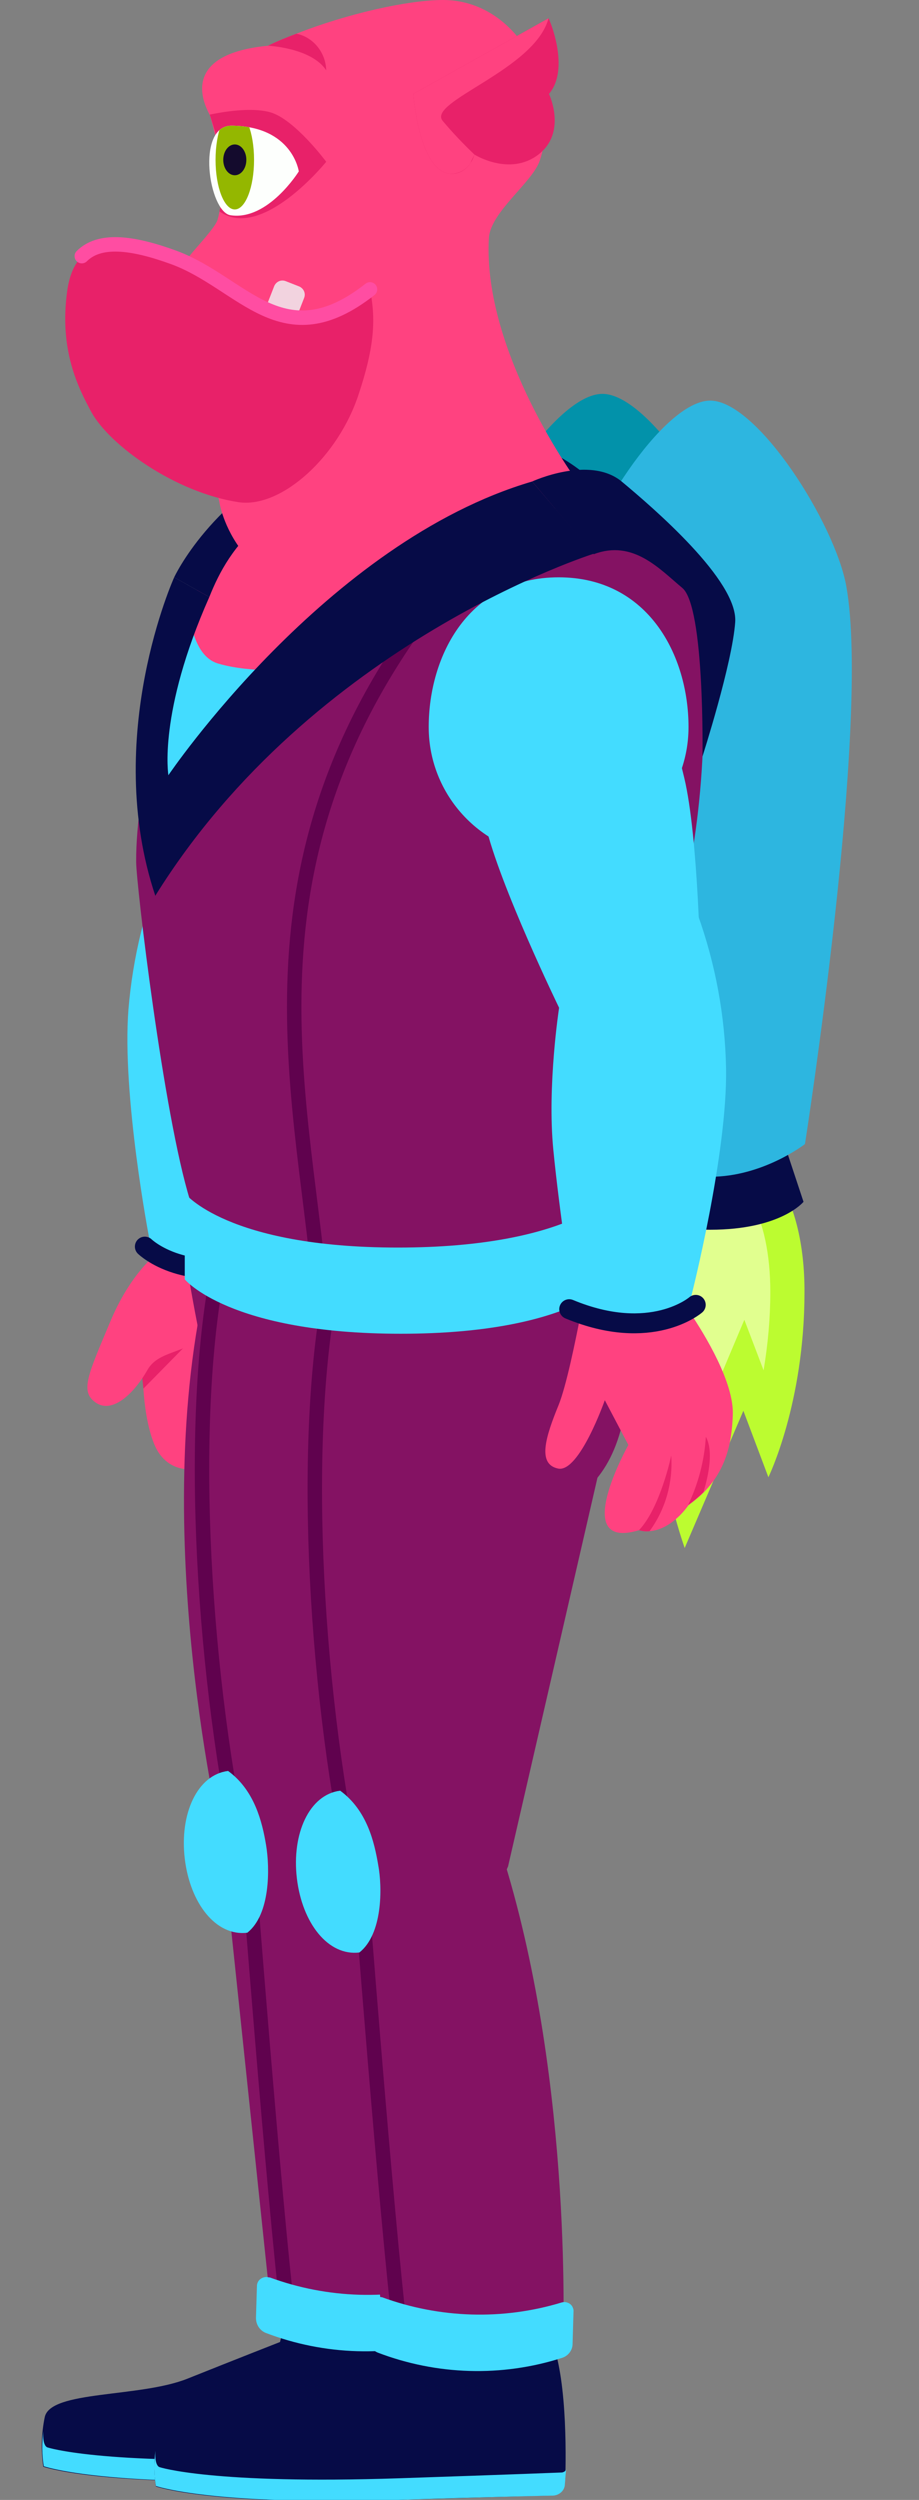 <svg xmlns="http://www.w3.org/2000/svg" xmlns:xlink="http://www.w3.org/1999/xlink" id="Layer_1" x="0" y="0" version="1.1" viewBox="0 0 191 519.2" style="enable-background:new 0 0 191 519.2" xml:space="preserve"><rect x="0" y="0" width="191" height="519.2" fill="#808080" stroke="none"/><style type="text/css">.st0{fill:#bcfc30}.st1{fill:#e1ff8f}.st2{fill:#060b47}.st3{fill:#0292aa}.st4{fill:#2db6e0}.st5{fill:#ff4280}.st6{fill:#e82169}.st7{fill:#43dcff}.st8{fill:none;stroke:#060b47;stroke-width:4.13;stroke-linecap:round;stroke-miterlimit:10}.st9{fill:#841263}.st10{fill:none;stroke:#60024e;stroke-width:3;stroke-linecap:round;stroke-miterlimit:10}.st11{fill:#f2d3df}.st12{fill:#fdfffd}.st13{clip-path:url(#SVGID_2_)}.st14{fill:#94b700}.st15{fill:#140b2d}.st16,.st17{fill:none;stroke:#ff4da2;stroke-width:3;stroke-linecap:round;stroke-miterlimit:10}.st17{stroke:#060b47;stroke-width:4.14}</style><g id="rockets"><path d="M139.8,236.8c-9.8,6.5-16.1,16.9-17.4,28.6c-1.9,17.4,2.2,27.7,2.2,27.7l8.8-15c0,0,3,26.3,8.9,43.4l12.2-28.5 l5.2,13.8c0,0,7.5-15.3,7.5-38.4C167.3,248.9,158.9,232,139.8,236.8z" class="st0"/><path d="M143.9,299.7c-2.4-11.8-3.6-22.3-3.6-22.5l-2.4-21l-9.1,15.5c0.1-1.8,0.2-3.6,0.4-5.6 c1-9.1,5.8-17.4,13.2-22.8c1.1-0.2,2.3-0.4,3.5-0.4c2.8,0,6.8,0.6,10.1,6.3c2.7,4.6,4.1,11.4,4.1,19.1c0,5.5-0.5,10.9-1.4,16.3 l-4-10.5L143.9,299.7z" class="st1"/><path d="M144.6,248.2c0,0-4.7,5.8-19.4,5.8s-19.4-5.8-19.4-5.8l5.9-18.1h27L144.6,248.2z" class="st2"/><path d="M144.9,236.3c0,0-8.7,6.8-19.7,6.8s-19.8-6.8-19.8-6.8S91.7,149,96.8,120.4c2.4-13,18.6-38.6,28.4-38.6 s26,25.6,28.3,38.6C158.7,149,144.9,236.3,144.9,236.3z" class="st3"/><path d="M167,249.6c0,0-4.7,5.8-19.4,5.8s-19.5-5.8-19.5-5.8l5.9-18.1h27L167,249.6z" class="st2"/><path d="M167.3,237.6c0,0-8.7,6.8-19.7,6.8s-19.8-6.8-19.8-6.8s-13.7-87.3-8.6-115.8c2.4-13,18.6-38.6,28.4-38.6 s26,25.6,28.3,38.6C181,150.3,167.3,237.6,167.3,237.6z" class="st4"/></g><g id="b-hand"><path d="M62.6,302L62.6,302c-2.2,1.4-6.3,1.8-9.6-2c-3.6-4-6.1-10-7.4-13.2c-0.6-1.5-0.8-2.4-0.8-2.4 c-0.8-10.1,8.6-7.3,8.6-7.3s2.9,11.2,3.9,14.3c1,3,6.4,5.2,6.9,7.9C64.5,300.2,63.8,301.3,62.6,302z" class="st5"/><path d="M62.6,302L62.6,302c-2.2,1.4-6.3,1.8-9.6-2c-3.6-4-6.1-10-7.4-13.2c0.2-0.6,0.5-1.1,1-1.5 c0,0,3.7,10.2,8.5,12.1C57.9,298.4,60.4,300,62.6,302z" class="st6"/><path d="M33.3,256.5L28,280.7c0,0,8.8,9.4,27.8,6c-2.4-10.5,1-18.9-2.4-26.5C51.2,255.4,38.8,241,33.3,256.5z" class="st5"/><path d="M54,303.6c-0.1,1.3-1.7,2.5-3.8,2.6c-2.4,0.2-5.4-0.8-7.3-4.4c-2.4-4.5-3.6-10.5-4.2-14c-0.3-1.8-0.4-3-0.4-3 c1.5-10.1,11.5-6,11.5-6s-0.4,10.2,0,13.3C50.2,295.3,54.1,300.8,54,303.6z" class="st5"/><path d="M50.6,305.8l-0.5,0.4c-2.4,0.2-5.4-0.9-7.3-4.4c-2.4-4.5-3.6-10.5-4.2-14l2.1-2.1c0,0,3.1,10.9,5.1,13.8 C47.8,302.3,50.6,305.8,50.6,305.8z" class="st6"/><path d="M29.7,282.3c0,0-0.5,10.4,2.3,17.5s10.4,5.9,10.9,3.2c0.5-2.7-2.8-8.7-2.7-11.9s1.7-13.2,1.7-13.2 S32.4,272.5,29.7,282.3z" class="st5"/><polygon points="29.8 288.4 42.4 275.6 28.4 274.7" class="st6"/><path d="M34.3,259c0,0-6.5,3.9-11.3,15.3s-6.4,14.7-3.1,17s7.7-1.5,10.7-6.7c2.9-5.3,11-2.5,14.9-11.9 C49.3,263.3,40.6,253.8,34.3,259z" class="st5"/></g><g id="b-arm"><path id="b-arm-2" d="M33.2,190.4c0,0,0.6,11.1,11.4,14.4s17.5-5.6,17.5-5.6s13.9-24.6,17.6-36.9s6.5-22.8,6.7-30.5 c0.1-5.4-0.5-14.4-14-18.4s-19,2.9-21.9,7.6c-4.2,6.6-7.7,16.8-11.4,29.1S33.2,190.4,33.2,190.4z" class="st7"/><g id="b-forearm"><path d="M31,257.1c0,0,2.6,5.9,10.6,6.4c9.9,0.6,13.9-4,13.9-4s3.9-17.6,6-30.8s0.6-29.5,0.6-29.5 c-1.4-6.5-5.5-12.1-11.2-15.5c-11.2-6.7-16.4-5.6-16.4-5.6c-4.3,10-6.9,20.7-7.8,31.5C25.3,227.4,31,257.1,31,257.1z" class="st7"/><path d="M30.1,258.9c0,0,8.7,8.5,26.2,2.5" class="st8"/></g></g><path id="hips" d="M129.5,295c-5.3,24-26.1,20.3-42.2,20.3s-32.7-1.7-38.8-12.8c-4.8-8.9-9.8-40.4-9.8-40.4l88.9,3.6	C127.6,265.7,132.4,281.8,129.5,295z" class="st9"/><g id="b-thigh"><path d="M82.2,383.5c0,0-3.8,10.4-17.9,10.4s-17.9-10.4-17.9-10.4s-16-65.6-3.2-118.8c2.5-10.2,13.7-15.8,26.8-12.1 c16.1,4.6,31.9,45.3,31.9,45.3L82.2,383.5z" class="st9"/><path d="M46,260.4c-7.1,31.8-4.2,84.4,4.1,124.2" class="st10"/></g><g id="b-calf"><path d="M90,479.5c4.2,6.2,4.3,23.2,4.1,30.8c-0.1,2.1-1.8,3.8-3.9,3.9c-5,0.1-15,0.4-30.8,0.9 c-39,1.3-50.4-2.8-50.4-2.8c-0.5-3.4-0.4-6.9,0.3-10.3c1.2-5.6,19.7-4,29.7-8s19.2-7.6,19.2-7.6C62.6,466.4,81.4,466.9,90,479.5z" class="st2"/><path d="M94.1,511.8c0,1.3-1.1,2.3-2.4,2.4c-4.3,0.1-14.7,0.3-32.2,0.9c-39,1.2-50.4-2.9-50.4-2.9 c-0.4-2.4-0.4-4.9-0.1-7.3c-0.2,3.3,0.9,3.4,0.9,3.4s10.8,3.6,49.8,2.3c23.9-0.8,33.8-1.2,33.8-1.2s0.8-0.1,0.8-0.8 C94.2,509.9,94.1,510.9,94.1,511.8z" class="st7"/><path d="M93.6,483.1l-37.5-5.7L46,381.3c0,0,32.9-7.5,35.4,1C95.9,429.6,93.6,483.1,93.6,483.1z" class="st9"/><path d="M51.5,386.2c0,0,5.2,67.9,8.5,96.2" class="st10"/><path d="M55.3,383.2c0.8,4.8,0.9,14.4-3.9,18.2c-6.5,0.8-11.9-6.1-13-15.4c-1.1-9.3,2.6-17.4,9-18.2 C52.9,371.8,54.5,378.4,55.3,383.2z" class="st7"/><path d="M95.7,482.7c0,1.3-0.9,2.5-2.2,2.9c-12.5,4-26,3.6-38.3-1.1c-1.2-0.5-2-1.7-2-3.1l0.2-6.6c0-1.1,0.9-1.9,2-1.9 c0.2,0,0.4,0.1,0.7,0.1c12,4.4,25.1,4.8,37.3,1.1c1-0.3,2.1,0.2,2.4,1.2c0.1,0.2,0.1,0.4,0.1,0.6L95.7,482.7z" class="st7"/></g><g id="f-thigh"><path d="M105.6,387.6c0,0-3.8,10.4-17.9,10.4s-17.9-10.4-17.9-10.4s-15.9-65.6-3.2-118.8c2.5-10.2,13.7-15.8,26.8-12.1 c16.1,4.6,31.9,45.3,31.9,45.3L105.6,387.6z" class="st9"/><path d="M69.4,264.5c-7,31.8-4.2,84.4,4.1,124.2" class="st10"/></g><g id="f-calf"><path d="M113.4,483.6c4.2,6.2,4.3,23.2,4.1,30.8c-0.1,2.1-1.8,3.8-3.9,3.9c-5,0.1-15,0.4-30.8,0.9 c-39,1.3-50.4-2.8-50.4-2.8c-0.5-3.4-0.4-6.9,0.3-10.3c1.2-5.6,19.7-4,29.7-8s19.2-7.5,19.2-7.5C85.9,470.5,104.8,471,113.4,483.6z" class="st2"/><path d="M117.4,515.9c0,1.3-1.1,2.3-2.4,2.4c-4.3,0.1-14.7,0.3-32.2,0.9c-39,1.2-50.4-2.9-50.4-2.9 c-0.4-2.4-0.4-4.9-0.1-7.3c-0.2,3.3,0.9,3.4,0.9,3.4s10.8,3.6,49.8,2.3c23.9-0.8,33.8-1.2,33.8-1.2s0.8-0.1,0.9-0.8 C117.5,514,117.5,515.1,117.4,515.9z" class="st7"/><path d="M117,487.2l-37.5-5.6l-10.1-96.1c0,0,32.8-7.5,35.4,1C119.3,433.7,117,487.2,117,487.2z" class="st9"/><path d="M74.9,390.3c0,0,5.2,67.9,8.5,96.2" class="st10"/><path d="M78.6,387.3c0.9,4.8,0.9,14.4-3.9,18.2c-6.5,0.8-11.9-6.1-13-15.4c-1.1-9.3,2.6-17.4,9-18.2 C76.3,376,77.8,382.6,78.6,387.3z" class="st7"/><path d="M119,486.8c0,1.3-0.9,2.5-2.2,2.9c-12.5,4-26,3.6-38.3-1.1c-1.2-0.5-2-1.7-2-3.1l0.2-6.6c0-1.1,0.9-1.9,2-1.9 c0.2,0,0.4,0.1,0.7,0.1c12,4.4,25.1,4.8,37.3,1.1c1-0.3,2.1,0.2,2.4,1.2c0.1,0.2,0.1,0.4,0.1,0.6L119,486.8z" class="st7"/></g><g id="torso"><path d="M67.8,100c0,0-18,3.6-24.2,16.9s-15.4,26.4-8.6,56.5c0,0,68.3-59,81.1-63.1s10.1-0.5,3.9-10.3 S67.8,100,67.8,100z" class="st5"/><path d="M36.2,119.9c0,0,7.7-16.7,28.6-26.1s45.8-5.9,58.5,6.2s18.4,18.4,18.4,18.4s-6.4-9.4-20.6-5.9 S106.4,91.9,86,95.6c-30.4,5.7-38.3,17.9-42.5,28.4L36.2,119.9z" class="st2"/><path d="M143.4,179.7c-0.9,4.6-11.5,52.5-16.7,69.1c-5.5,17.6-31.3,19-42.2,19.2c-11.2,0.2-39.2,0.3-45-18.7 C34,231.6,28.3,183.6,28.3,179c-0.1-16,6.7-39.2,6.7-39.2s-1.7,22.9,0,25.2c0,0,17.9-29.2,85-65c4.7,2.3,20.3,14.7,21.8,18.4 C147.8,133.6,147,160.7,143.4,179.7z" class="st9"/><path d="M98.4,115c-52,58.4-35.6,109.8-31.8,153.8" class="st10"/><path d="M39,121.4c0,0-0.7,14.3,6.3,16.4s17.3,1.3,17.3,1.3L35,173.4C35,173.4,30,156.1,39,121.4z" class="st7"/><path d="M143.1,151c0,14.9-12.1,27-27,27s-27-12.1-27-27c0-14.9,8.4-31.1,27-31.1S143.1,136.1,143.1,151z" class="st7"/><path d="M35,161c0,0-2.2-12.9,8.5-37l-7.3-4.1c0,0-15,33.1-3.9,66.2L35,161z" class="st2"/><path d="M127.6,265.7c0,0-8.6,11.3-44.3,11.3s-44.9-11.3-44.9-11.3v-17.9c0,0,8.7,11.3,44.3,11.3 c35.8,0,44.9-11.3,44.9-11.3L127.6,265.7z" class="st7"/></g><g id="head"><path d="M120,100c0,0-17.1,25.2-44.2,25.2s-30.2-20.9-30.2-20.9C43.8,93.8,21,77,39.6,52.9c1-1.3,5.1-5.6,5.6-7.2 c2.3-7.8-0.6-18.6-1.6-21.8c-0.2-0.6-7.8-12.5,12.1-14.4c1.8-0.9,3.8-1.7,5.9-2.5C72,2.9,84.7,0,92.1,0c15.2,0,25.2,17.7,20.1,33.3 c-1.5,4.6-10.3,10.7-10.6,16.2C100.3,73.3,120,100,120,100z" class="st5"/><path d="M67.8,33.6c0,0-13.4,16.6-22.2,10.3c2.3-7.8-1-16.8-2-20.1c2.4-0.5,8.5-1.6,12.5-0.5 C61.2,24.7,67.8,33.6,67.8,33.6z" class="st6"/><path d="M114.1,19.5c0,0,3.8,8-2.2,12.6s-13.3,0-13.3,0c-0.2,0.6-0.4,1.2-0.8,1.7c-0.8,1.4-2.3,2.3-3.9,2.3 c-6.8,0-8-16.6-8-16.6l28.1-15.7C114.1,3.8,118.6,14.2,114.1,19.5z" class="st6"/><path d="M92,25.1c2.1,2.5,4.3,4.8,6.6,7l-0.8,1.7c-0.8,1.4-2.3,2.2-3.9,2.3c-6.8,0-8-16.6-8-16.6l28.1-15.7 C111.2,14.5,88.7,21.1,92,25.1z" class="st5"/><path d="M58.1,69.8l-2.8-1.1c-0.9-0.4-1.4-1.4-1-2.4l2.7-6.9c0.4-0.9,1.4-1.4,2.4-1l2.8,1.1c0.9,0.4,1.4,1.4,1,2.4 l-2.7,6.9C60.1,69.7,59.1,70.2,58.1,69.8z" class="st11"/><path d="M74.6,81.7c-4.2,13.1-16.1,23.9-25,22.6C36.4,102.3,22.8,92.5,19,85.6c-2.7-5-6.8-12.9-5-25.4 c1.6-10.6,9.4-11.4,22.2-6.6c14.3,5.3,22.5,20.9,40.7,6.6C78.3,66.9,77.5,72.9,74.6,81.7z" class="st6"/><path d="M62.1,35.6c0,0-1.3-9.4-14-9.5c-7.4,0-4.7,17.9-0.2,18.6C55.7,45.9,62.1,35.6,62.1,35.6z" class="st12"/><g><defs><path id="SVGID_1_" d="M62.1,35.6c0,0-1.3-9.4-14-9.5c-7.4,0-4.7,17.9-0.2,18.6C55.7,45.9,62.1,35.6,62.1,35.6z"/></defs><clipPath id="SVGID_2_"><use xlink:href="#SVGID_1_" style="overflow:visible"/></clipPath><g class="st13"><ellipse cx="48.8" cy="33.2" class="st14" rx="4" ry="10.3"/><ellipse cx="48.8" cy="33.2" class="st15" rx="2.4" ry="3.2"/></g></g><path d="M67.8,14.6c-3.1-4.7-12.1-5.1-12.1-5.1c1.8-0.9,3.8-1.7,5.9-2.5C65.1,7.7,67.7,10.9,67.8,14.6z" class="st6"/><path d="M17,53.2c3.6-3.6,10.2-3,19.2,0.3c14.3,5.3,22.5,20.9,40.7,6.6" class="st16"/></g><g id="f-hand"><path d="M116,305c4.4,0.9,9.7-14.2,9.7-14.2l4.9,9.3c0,0-12.4,22.1,2.2,17.7c0.7,0.2,1.5,0.3,2.2,0.2 c3.1-0.2,6.1-2.6,8.1-5.4c1.1-0.8,2.2-1.7,3.2-2.7c4.7-4.8,5.8-10.4,6-16c0.3-6.7-5.8-16.7-8.9-21.3l-0.6-0.8 c-0.7-1-1.1-1.6-1.1-1.6l-19.5-5.7c0,0-0.4,2.5-1.1,6.1c-0.1,0.6-0.2,1.1-0.3,1.8c-1.3,6.6-3.1,15.4-4.7,19.4 C113.4,298.4,111.6,304.1,116,305z" class="st5"/><path d="M132.8,317.8c0.7,0.2,1.5,0.3,2.2,0.2c3.3-4.5,4.9-10.1,4.5-15.7C139.5,302.4,137.2,313.2,132.8,317.8z" class="st6"/><path d="M143,312.6c1.1-0.8,2.2-1.7,3.2-2.7c1.1-3.6,2.1-8.6,0.5-11.5C146.4,303.4,145.1,308.2,143,312.6z" class="st6"/></g><path id="f-arm" d="M145.6,202.3c0,0-1.3,11-12.3,13.6s-17.1-6.6-17.1-6.6s-12.4-25.5-15.3-38s-5.1-23.1-4.8-30.9	c0.2-5.4,1.4-14.3,15.1-17.6s18.8,4.1,21.4,8.9c3.8,6.8,6.6,17.3,9.6,29.8S145.6,202.3,145.6,202.3z" class="st7"/><g id="f-forearm"><path d="M143.7,269.1c0,0-3,5.7-10.9,5.7c-9.9,0-13.7-4.8-13.7-4.8s-2.8-17.9-4.1-31.2s1.2-29.5,1.2-29.5 c1.8-6.4,6.2-11.7,12.1-14.8c11.6-6,16.7-4.6,16.7-4.6c3.7,10.3,5.7,21.1,5.9,32C151.2,239.7,143.7,269.1,143.7,269.1z" class="st7"/><path d="M144.6,271c0,0-9.2,8-26.3,0.9" class="st17"/></g><g id="collar"><path d="M110.6,100l12.8,15c0,0-58.3,18.3-91.1,71c-0.1-15.1,2.7-25,2.7-25S67.7,112.6,110.6,100z" class="st2"/><path d="M110.6,100c0,0,11.9-5.5,18.6,0c6.6,5.5,24.2,20.6,23.6,29.2s-6.8,27.9-6.8,27.9s0.5-31.1-4.2-35 s-10.2-10.1-18.4-7L110.6,100z" class="st2"/></g></svg>